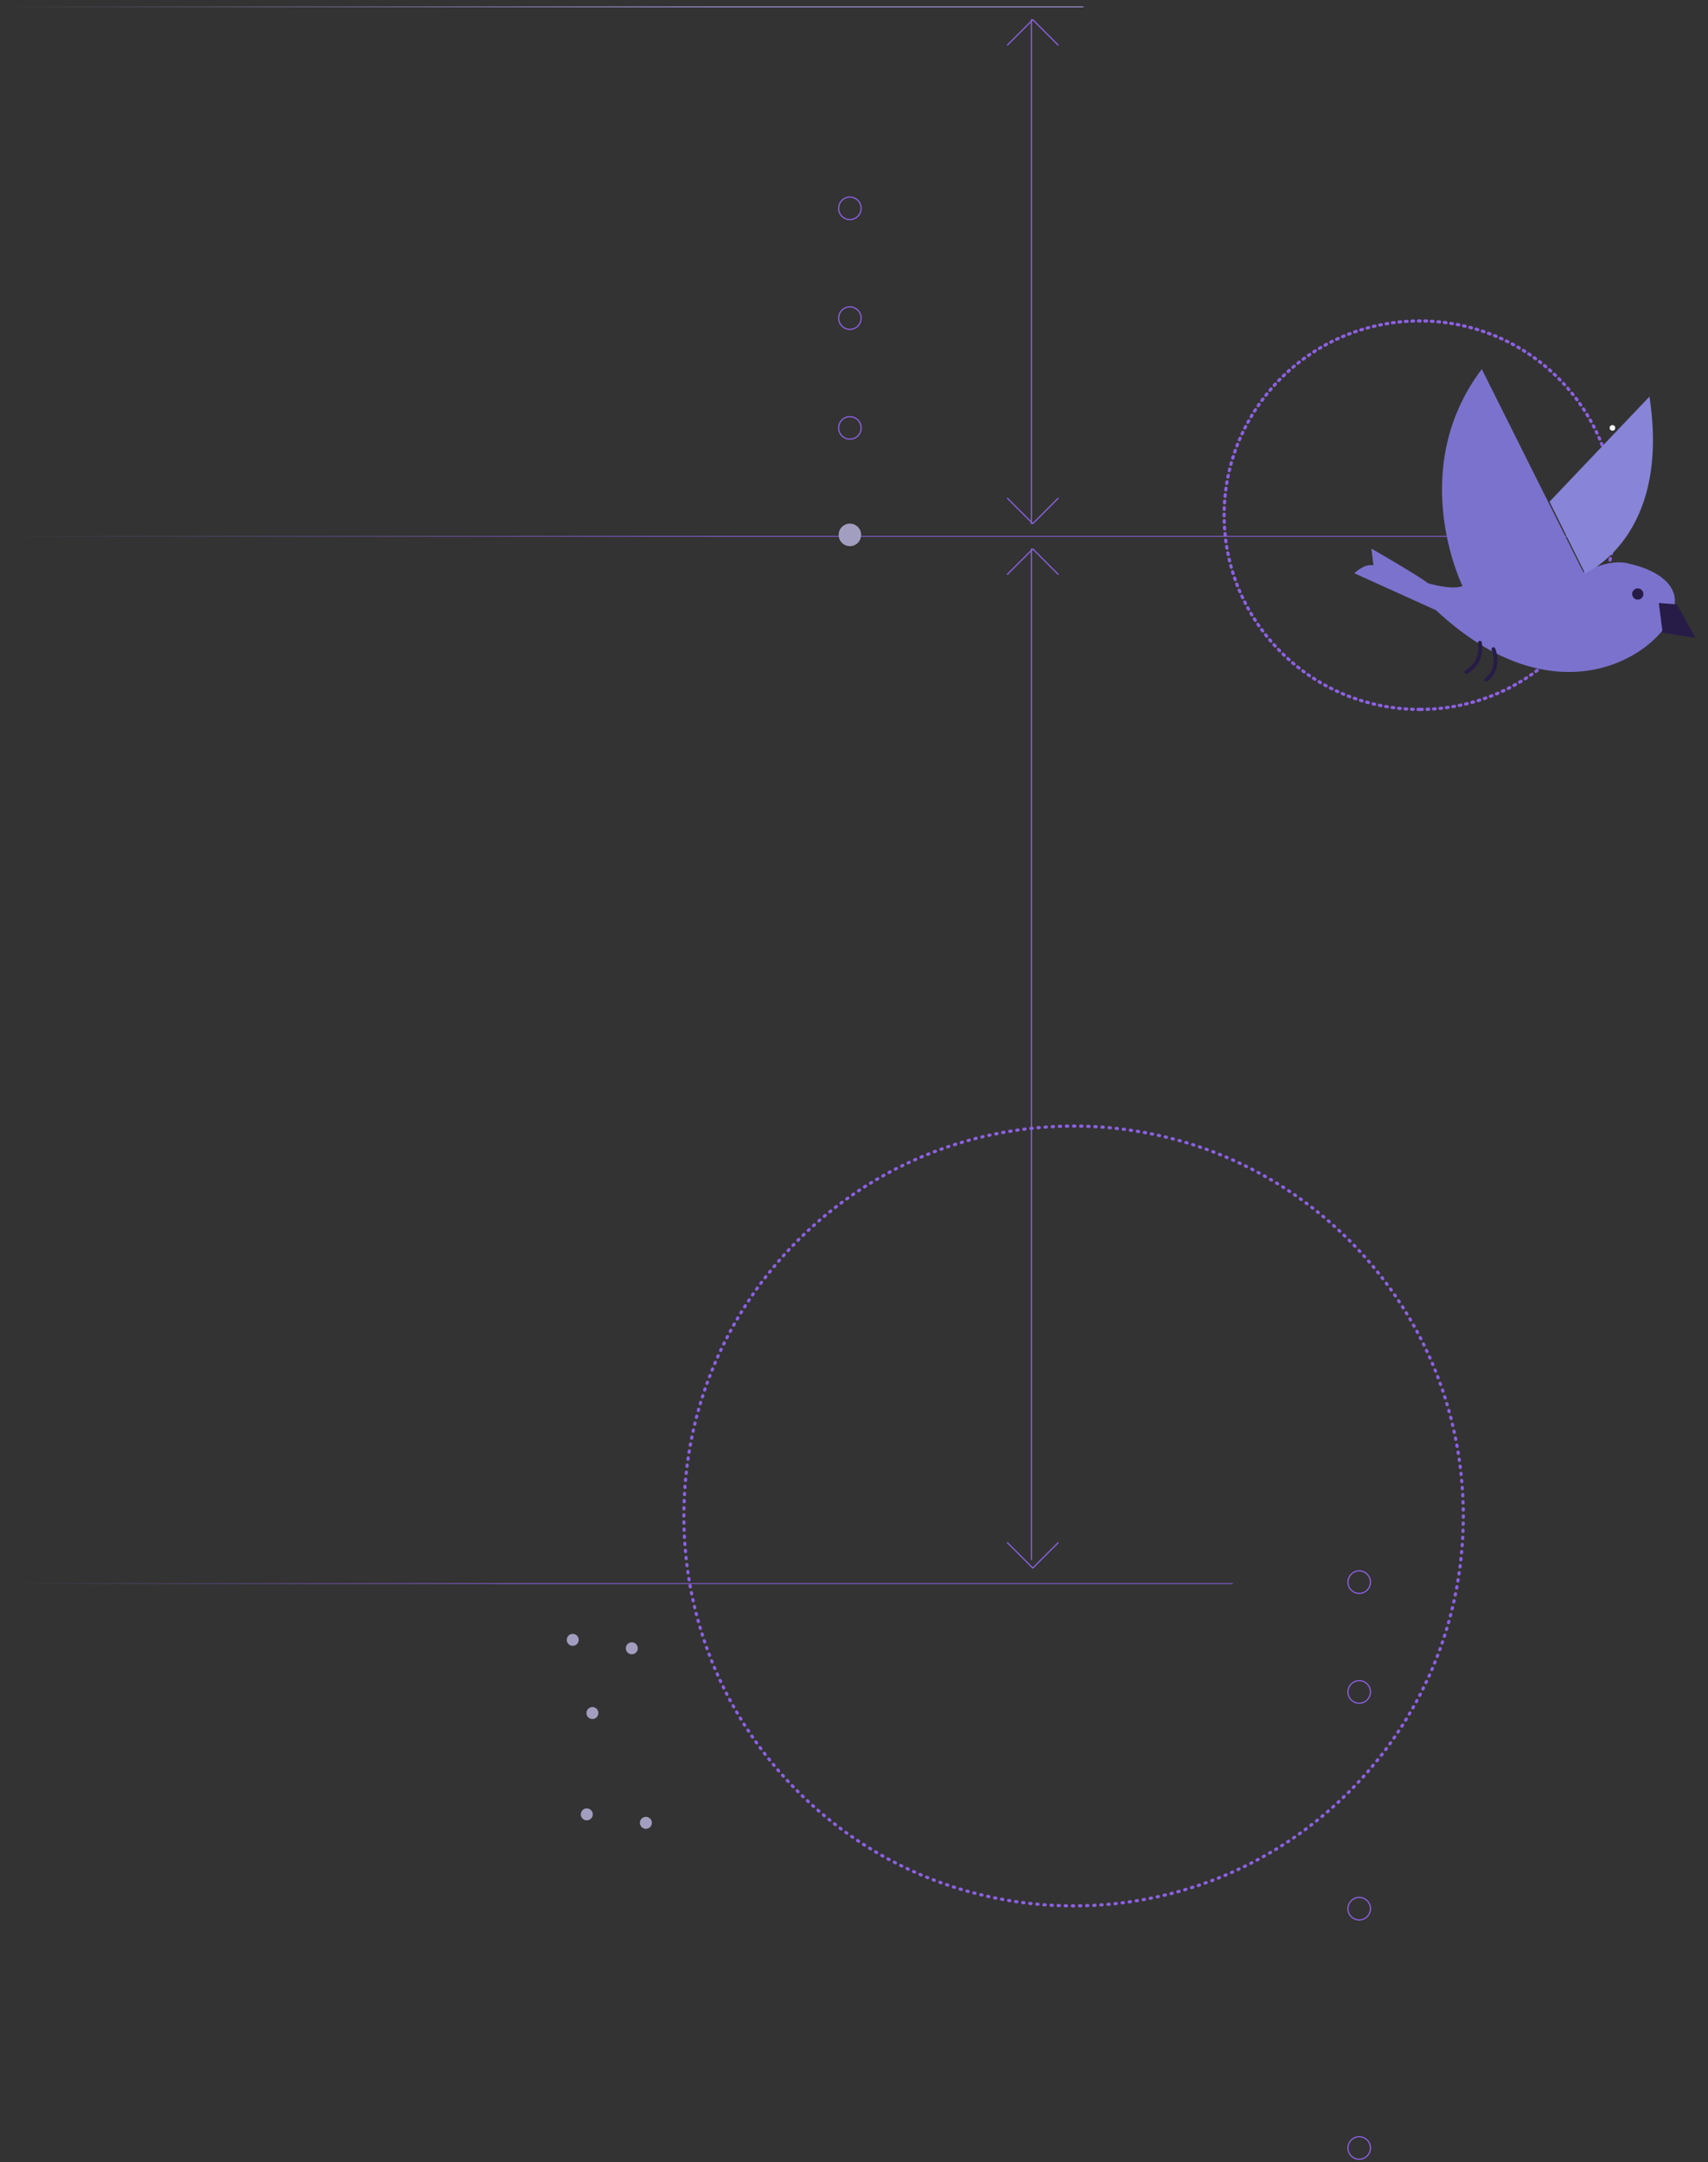 <svg width="607" height="768" viewBox="0 0 607 768" fill="none" xmlns="http://www.w3.org/2000/svg">
<rect x="0" y="0" width="607" height="768" fill="#333333" stroke="none"/>
<mask id="mask0" mask-type="alpha" maskUnits="userSpaceOnUse" x="1" y="1" width="385" height="5">
<path fill-rule="evenodd" clip-rule="evenodd" d="M385.117 1.5V5.678L1 5.678V1.5L385.117 1.5Z" fill="white"/>
</mask>
<g mask="url(#mask0)">
<path d="M385.117 2.427L1 2.427" stroke="url(#paint0_linear)" stroke-width="0.286" stroke-linecap="round"/>
</g>
<path d="M573.04 190.5L1.04 190.5" stroke="url(#paint1_linear)" stroke-width="0.286" stroke-linecap="round"/>
<path fill-rule="evenodd" clip-rule="evenodd" d="M224.54 587.624C223.364 587.624 222.412 586.673 222.412 585.497C222.412 584.321 223.364 583.375 224.54 583.375C225.716 583.375 226.668 584.321 226.668 585.497C226.668 586.673 225.716 587.624 224.54 587.624" fill="#A29EC0"/>
<path fill-rule="evenodd" clip-rule="evenodd" d="M210.54 610.624C209.364 610.624 208.412 609.673 208.412 608.497C208.412 607.321 209.364 606.375 210.54 606.375C211.716 606.375 212.668 607.321 212.668 608.497C212.668 609.673 211.716 610.624 210.54 610.624" fill="#A29EC0"/>
<path fill-rule="evenodd" clip-rule="evenodd" d="M203.537 584.624C202.368 584.624 201.409 583.673 201.409 582.497C201.409 581.321 202.368 580.375 203.537 580.375C204.713 580.375 205.672 581.321 205.672 582.497C205.672 583.673 204.713 584.624 203.537 584.624" fill="#A29EC0"/>
<path fill-rule="evenodd" clip-rule="evenodd" d="M229.537 649.628C228.361 649.628 227.409 648.669 227.409 647.493C227.409 646.324 228.361 645.372 229.537 645.372C230.713 645.372 231.672 646.324 231.672 647.493C231.672 648.669 230.713 649.628 229.537 649.628" fill="#A29EC0"/>
<path fill-rule="evenodd" clip-rule="evenodd" d="M208.54 646.624C207.364 646.624 206.412 645.673 206.412 644.497C206.412 643.321 207.364 642.375 208.54 642.375C209.716 642.375 210.668 643.321 210.668 644.497C210.668 645.673 209.716 646.624 208.54 646.624" fill="#A29EC0"/>
<path d="M438.04 562.5H1.04" stroke="url(#paint2_linear)" stroke-width="0.286" stroke-linecap="round"/>
<path d="M358.04 16L367.04 7L376.04 16" stroke="#8C61E1" stroke-width="0.421" stroke-linecap="round" stroke-linejoin="round"/>
<path d="M366.54 7V186" stroke="#8C61E1" stroke-width="0.421" stroke-linecap="round" stroke-linejoin="round"/>
<path d="M376.04 177L367.04 186L358.04 177" stroke="#8C61E1" stroke-width="0.421" stroke-linecap="round" stroke-linejoin="round"/>
<path d="M358.04 204L367.04 195L376.04 204" stroke="#8C61E1" stroke-width="0.421" stroke-linecap="round" stroke-linejoin="round"/>
<path d="M366.54 195V554" stroke="#8C61E1" stroke-width="0.421" stroke-linecap="round" stroke-linejoin="round"/>
<path d="M376.04 548L367.04 557L358.04 548" stroke="#8C61E1" stroke-width="0.421" stroke-linecap="round" stroke-linejoin="round"/>
<path fill-rule="evenodd" clip-rule="evenodd" d="M302.037 194C299.834 194 298.04 192.211 298.04 190C298.04 187.796 299.834 186 302.037 186C304.246 186 306.04 187.796 306.04 190C306.04 192.211 304.246 194 302.037 194" fill="#A29EC0"/>
<path fill-rule="evenodd" clip-rule="evenodd" d="M302.037 156C299.834 156 298.04 154.211 298.04 152C298.04 149.789 299.834 148 302.037 148C304.246 148 306.04 149.789 306.04 152C306.04 154.211 304.246 156 302.037 156Z" stroke="#8C61E1" stroke-width="0.421" stroke-linecap="round" stroke-linejoin="round"/>
<path fill-rule="evenodd" clip-rule="evenodd" d="M302.037 117C299.834 117 298.04 115.204 298.04 113C298.04 110.789 299.834 109 302.037 109C304.246 109 306.04 110.789 306.04 113C306.04 115.204 304.246 117 302.037 117Z" stroke="#8C61E1" stroke-width="0.421" stroke-linecap="round" stroke-linejoin="round"/>
<path fill-rule="evenodd" clip-rule="evenodd" d="M302.037 78C299.834 78 298.04 76.206 298.04 74.003C298.04 71.794 299.834 70 302.037 70C304.246 70 306.04 71.794 306.04 74.003C306.04 76.206 304.246 78 302.037 78Z" stroke="#8C61E1" stroke-width="0.421" stroke-linecap="round" stroke-linejoin="round"/>
<path fill-rule="evenodd" clip-rule="evenodd" d="M483.043 566C480.834 566 479.04 564.206 479.04 562.003C479.04 559.794 480.834 558 483.043 558C485.246 558 487.04 559.794 487.04 562.003C487.04 564.206 485.246 566 483.043 566Z" stroke="#8C61E1" stroke-width="0.421" stroke-linecap="round" stroke-linejoin="round"/>
<path fill-rule="evenodd" clip-rule="evenodd" d="M483.043 605C480.834 605 479.04 603.204 479.04 601C479.04 598.789 480.834 597 483.043 597C485.246 597 487.04 598.789 487.04 601C487.04 603.204 485.246 605 483.043 605Z" stroke="#8C61E1" stroke-width="0.421" stroke-linecap="round" stroke-linejoin="round"/>
<path fill-rule="evenodd" clip-rule="evenodd" d="M483.043 682C480.834 682 479.04 680.211 479.04 678C479.04 675.796 480.834 674 483.043 674C485.246 674 487.04 675.796 487.04 678C487.04 680.211 485.246 682 483.043 682Z" stroke="#8C61E1" stroke-width="0.421" stroke-linecap="round" stroke-linejoin="round"/>
<path fill-rule="evenodd" clip-rule="evenodd" d="M483.043 767C480.834 767 479.04 765.204 479.04 763C479.04 760.789 480.834 759 483.043 759C485.246 759 487.04 760.789 487.04 763C487.04 765.204 485.246 767 483.043 767Z" stroke="#8C61E1" stroke-width="0.421" stroke-linecap="round" stroke-linejoin="round"/>
<path fill-rule="evenodd" clip-rule="evenodd" d="M381.54 677C305.047 677 243.04 614.993 243.04 538.5C243.04 462.007 305.047 400 381.54 400C458.033 400 520.04 462.007 520.04 538.5C520.04 614.993 458.033 677 381.54 677Z" stroke="#8C61E1" stroke-width="1.145" stroke-linecap="round" stroke-dasharray="0.42 2.11"/>
<path fill-rule="evenodd" clip-rule="evenodd" d="M504.54 252C466.154 252 435.04 221.105 435.04 183.003C435.04 144.895 466.154 114 504.54 114C542.926 114 574.04 144.895 574.04 183.003C574.04 221.105 542.926 252 504.54 252Z" stroke="#8C61E1" stroke-width="1.145" stroke-linecap="round" stroke-dasharray="0.58 1.73"/>
<path fill-rule="evenodd" clip-rule="evenodd" d="M579.188 200.302C579.188 200.302 600.746 204.31 593.916 219.098C587.084 233.887 552.025 255.709 510.331 216.758L481.332 203.637C481.332 203.637 484.871 200.069 488.095 200.821L487.382 194.878C487.382 194.878 502.854 203.719 507.542 207.192C507.542 207.192 515.918 209.707 519.76 208.179C519.76 208.179 499.462 167.072 526.608 131.114L562.706 203.299C562.706 203.299 572.33 198.078 579.188 200.302" fill="#7B72CE"/>
<path fill-rule="evenodd" clip-rule="evenodd" d="M586.191 140.881L550.678 178.209L563.294 203.64C563.294 203.64 593.929 191.028 586.191 140.881" fill="#8884D8"/>
<path fill-rule="evenodd" clip-rule="evenodd" d="M580.548 209.668C579.812 210.492 579.885 211.757 580.71 212.493C581.533 213.228 582.796 213.156 583.532 212.331C584.268 211.508 584.196 210.243 583.372 209.507C582.547 208.773 581.284 208.845 580.548 209.668" fill="#271C47"/>
<path fill-rule="evenodd" clip-rule="evenodd" d="M589.513 214.194L590.877 224.749L602.586 226.571L595.943 214.687L589.513 214.194Z" fill="#271C47"/>
<path d="M525.939 228.328C525.939 228.328 527.361 235.125 521.143 238.672" stroke="#271C47" stroke-width="1.356" stroke-linecap="round"/>
<path d="M530.747 230.59C530.747 230.59 533.586 237.265 528.229 241.434" stroke="#271C47" stroke-width="1.356" stroke-linecap="round"/>
<path fill-rule="evenodd" clip-rule="evenodd" d="M572.922 151.007C572.373 151.073 571.982 151.57 572.047 152.119C572.113 152.667 572.611 153.059 573.16 152.993C573.707 152.928 574.099 152.43 574.033 151.881C573.968 151.334 573.471 150.941 572.922 151.007" fill="#F4F6F1"/>
<defs>
<linearGradient id="paint0_linear" x1="385.117" y1="2.427" x2="1" y2="2.427" gradientUnits="userSpaceOnUse">
<stop offset="0.328" stop-color="#BCA9FF"/>
<stop offset="1" stop-color="#BCA9FF" stop-opacity="0"/>
</linearGradient>
<linearGradient id="paint1_linear" x1="573.04" y1="190.5" x2="1.04" y2="190.5" gradientUnits="userSpaceOnUse">
<stop offset="0.552" stop-color="#8C61E1"/>
<stop offset="1" stop-color="#8C61E1" stop-opacity="0"/>
</linearGradient>
<linearGradient id="paint2_linear" x1="438.04" y1="562.5" x2="1.04" y2="562.5" gradientUnits="userSpaceOnUse">
<stop offset="0.573" stop-color="#8C61E1"/>
<stop offset="1" stop-color="#8C61E1" stop-opacity="0"/>
</linearGradient>
</defs>
</svg>

